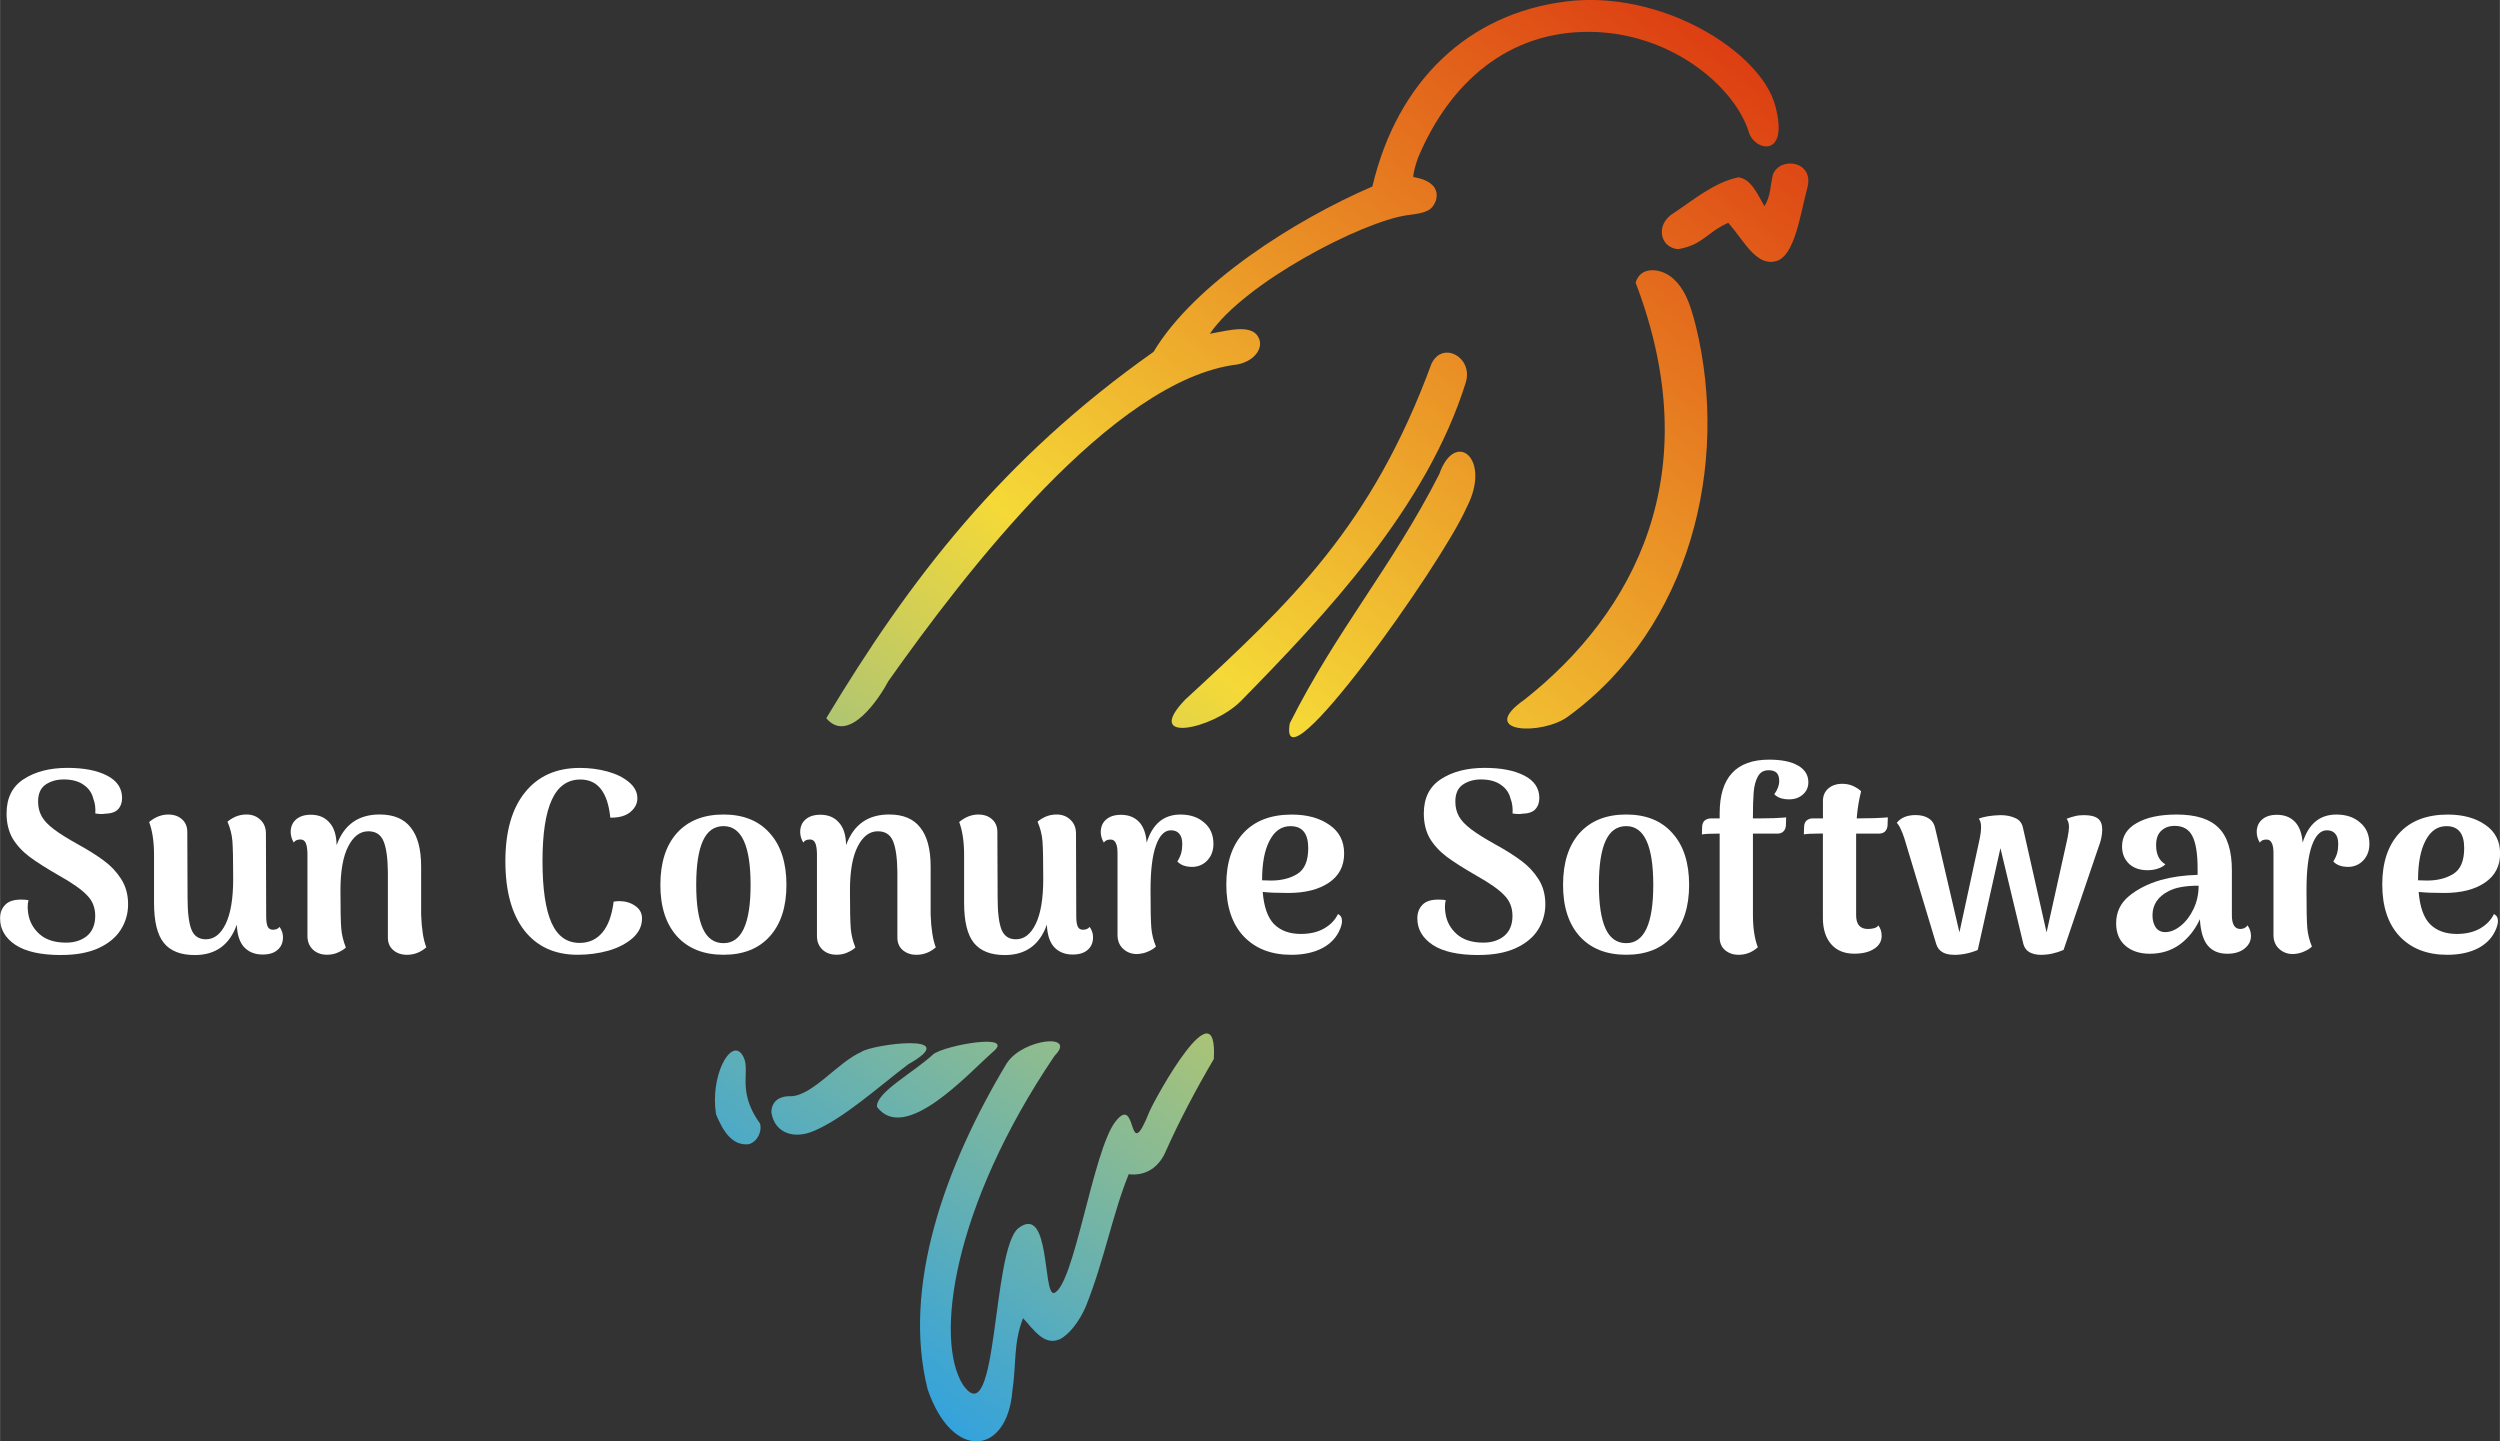 <?xml version="1.0" encoding="UTF-8" standalone="no"?>
<!-- Created with Inkscape (http://www.inkscape.org/) -->

<svg
   xmlns:dc="http://purl.org/dc/elements/1.1/"
   xmlns:cc="http://creativecommons.org/ns#"
   xmlns:rdf="http://www.w3.org/1999/02/22-rdf-syntax-ns#"
   xmlns:svg="http://www.w3.org/2000/svg"
   xmlns="http://www.w3.org/2000/svg"
   xmlns:xlink="http://www.w3.org/1999/xlink"
   xmlns:sodipodi="http://sodipodi.sourceforge.net/DTD/sodipodi-0.dtd"
   xmlns:inkscape="http://www.inkscape.org/namespaces/inkscape"
   width="289.145"
   height="166.709"
   viewBox="0 0 76.5 44.11"
   version="1.1"
   id="svg5477"
   inkscape:version="0.92.0 r15299"
   sodipodi:docname="Logo_dark_web.svg">
  <rect x="0" y="0" width="76.5" height="44.11" fill="#333333" stroke="none"/>
  <defs
     id="defs5471">
    <linearGradient
       inkscape:collect="always"
       xlink:href="#linearGradient5027"
       id="linearGradient5391"
       gradientUnits="userSpaceOnUse"
       gradientTransform="matrix(0.983,0,0,0.983,-196.646,-145.25)"
       x1="251.057"
       y1="394.762"
       x2="216.869"
       y2="439.851" />
    <linearGradient
       id="linearGradient5027"
       inkscape:collect="always">
      <stop
         id="stop5021"
         offset="0"
         style="stop-color:#da2e0e;stop-opacity:1" />
      <stop
         style="stop-color:#f5d937;stop-opacity:1"
         offset="0.491"
         id="stop5023" />
      <stop
         id="stop5025"
         offset="1"
         style="stop-color:#0b97ff;stop-opacity:1" />
    </linearGradient>
  </defs>
  <sodipodi:namedview
     id="base"
     pagecolor="#ffffff"
     bordercolor="#666666"
     borderopacity="1.0"
     inkscape:pageopacity="0.0"
     inkscape:pageshadow="2"
     inkscape:zoom="3.959798"
     inkscape:cx="133.18461"
     inkscape:cy="91.136892"
     inkscape:document-units="mm"
     inkscape:current-layer="text5389"
     showgrid="false"
     units="px"
     inkscape:window-width="2560"
     inkscape:window-height="1377"
     inkscape:window-x="-8"
     inkscape:window-y="-8"
     inkscape:window-maximized="1"
     fit-margin-top="0"
     fit-margin-left="0"
     fit-margin-right="0"
     fit-margin-bottom="0"
     viewbox-width="76.5" />
  <g
     inkscape:label="Layer 1"
     inkscape:groupmode="layer"
     id="layer1"
     transform="translate(5.11,-242.873)">
    <path
       style="fill:url(#linearGradient5391);fill-opacity:1;stroke:none;stroke-width:1;stroke-opacity:1"
       d="m 42.796,242.92 c -2.947,0.373 -5.139,2.396 -5.911,5.66 -2.366,1.02 -5.454,2.978 -6.696,5.06 -4.649,3.28 -7.475,6.987 -10.016,11.212 0.698,0.829 1.659,-0.671 1.899,-1.133 2.311,-3.266 6.858,-9.237 10.684,-9.693 0.493,-0.095 0.792,-0.47 0.663,-0.788 -0.19,-0.468 -0.914,-0.257 -1.508,-0.151 1.063,-1.564 4.656,-3.435 6.053,-3.631 0.584,-0.067 0.741,-0.145 0.86,-0.429 0.153,-0.491 -0.319,-0.678 -0.682,-0.736 -0.024,-0.038 0.058,-0.378 0.145,-0.601 0.962,-2.287 2.756,-3.867 5.261,-3.842 2.505,0.025 4.436,1.701 4.858,3.07 0.173,0.582 1.251,0.814 0.805,-0.822 -0.445,-1.636 -3.469,-3.55 -6.416,-3.177 z m 6.347,5.293 c -0.089,0.381 -0.065,0.652 -0.26,0.972 -0.213,-0.373 -0.404,-0.829 -0.792,-0.887 -0.73,0.15 -1.352,0.672 -1.992,1.1 -0.559,0.343 -0.424,1.045 0.137,1.1 0.76,-0.125 0.881,-0.515 1.54,-0.807 0.489,0.556 0.847,1.328 1.451,1.177 0.59,-0.148 0.746,-1.425 0.975,-2.271 0.195,-0.797 -0.835,-0.946 -1.06,-0.384 z m -4.203,3.308 c 2.24,5.86 -0.052,10.115 -3.396,12.759 -1.497,1.045 0.558,1.101 1.335,0.516 3.747,-2.735 4.935,-7.725 3.908,-11.934 -0.194,-0.783 -0.371,-1.159 -0.679,-1.448 -0.36,-0.336 -1.011,-0.426 -1.167,0.107 z m -6.239,2.465 c -1.837,4.998 -4.303,7.309 -7.546,10.299 -1.306,1.36 0.836,0.907 1.699,0.049 2.582,-2.634 5.695,-5.918 6.895,-9.773 0.215,-0.752 -0.702,-1.259 -1.047,-0.574 z m 0.232,3.395 c -1.458,2.86 -3.138,4.764 -4.575,7.626 -0.389,2.221 4.653,-4.866 5.409,-6.6 0.784,-1.498 -0.35,-2.416 -0.834,-1.026 z m -22.134,19.592 c 0.219,0.533 0.505,0.974 1.006,0.914 0.246,-0.068 0.411,-0.373 0.341,-0.631 -0.776,-1.072 -0.217,-1.67 -0.563,-2.13 -0.346,-0.46 -0.968,0.671 -0.784,1.847 z m 4.444,-1.908 c -0.725,0.323 -1.489,1.337 -2.15,1.355 -0.379,-0.012 -0.6,0.173 -0.6,0.501 0.113,0.66 0.722,0.806 1.281,0.569 0.92,-0.379 1.993,-1.353 2.907,-2.047 1.743,-0.982 -1.105,-0.615 -1.438,-0.378 z m 2.204,0.071 c -0.59,0.552 -1.77,1.176 -1.721,1.611 0.858,1.141 2.808,-1.037 3.549,-1.686 0.71,-0.588 -1.461,-0.206 -1.828,0.074 z m 2.255,0.265 c -1.902,3.166 -3.215,6.844 -2.427,9.988 0.761,2.218 2.434,2.008 2.592,0.059 0.127,-0.85 0.028,-1.465 0.328,-2.237 0.316,0.339 0.644,0.861 1.126,0.644 0.276,-0.134 0.597,-0.538 0.795,-1.001 0.569,-1.422 0.819,-2.835 1.313,-4.048 0.552,0.065 0.917,-0.242 1.106,-0.64 0.437,-0.987 0.962,-1.973 1.498,-2.885 0.13,-2.291 -1.762,1.14 -1.968,1.604 -0.694,1.741 -0.347,-0.582 -1.042,0.31 -0.695,0.892 -1.268,5.064 -1.887,5.249 -0.342,0.021 -0.102,-2.734 -1.081,-1.989 -0.824,0.656 -0.618,6.374 -1.702,4.79 -0.857,-1.36 -0.341,-5.405 2.806,-10.062 0.703,-0.702 -0.963,-0.529 -1.456,0.22 z"
       id="path5385"
       inkscape:connector-curvature="0"
       sodipodi:nodetypes="cccccccacccszczcscccccccsccccccccccccccccccccccccccccccccczcccccccccccczcaz" />
    <g
       aria-label="Sun Conure Software"
       style="font-style:normal;font-variant:normal;font-weight:900;font-stretch:normal;font-size:7.888px;line-height:4.93px;font-family:'Arima Madurai';-inkscape-font-specification:'Arima Madurai Heavy';text-align:center;letter-spacing:0px;word-spacing:0px;text-anchor:middle;fill:#181a1b;fill-opacity:1;stroke:none;stroke-width:2;stroke-miterlimit:4;stroke-dasharray:none;stroke-opacity:1"
       id="text5389">
      <path
         d="m -3.241,272.099 q -0.923,0 -1.396,-0.308 -0.473,-0.316 -0.473,-0.812 0,-0.252 0.15,-0.41 0.15,-0.166 0.489,-0.166 0.142,0 0.229,0.016 -0.024,0.103 -0.024,0.213 0,0.079 0.016,0.189 0.055,0.379 0.347,0.639 0.292,0.26 0.813,0.26 0.387,0 0.639,-0.205 0.252,-0.213 0.252,-0.615 0,-0.379 -0.252,-0.631 -0.245,-0.26 -0.852,-0.6 -0.576,-0.331 -0.907,-0.576 -0.331,-0.252 -0.521,-0.568 -0.181,-0.323 -0.181,-0.757 0,-0.71 0.521,-1.049 0.529,-0.347 1.341,-0.347 0.757,0 1.215,0.237 0.458,0.237 0.458,0.686 0,0.213 -0.126,0.347 -0.118,0.126 -0.402,0.134 -0.032,0.008 -0.11,0.008 -0.071,0 -0.181,-0.016 0.016,-0.26 -0.063,-0.458 -0.063,-0.26 -0.292,-0.418 -0.229,-0.166 -0.615,-0.166 -0.316,0 -0.552,0.158 -0.229,0.158 -0.229,0.521 0,0.252 0.11,0.45 0.11,0.197 0.371,0.394 0.26,0.197 0.742,0.465 0.473,0.26 0.789,0.497 0.316,0.229 0.529,0.56 0.213,0.331 0.213,0.773 0,0.434 -0.229,0.789 -0.221,0.347 -0.686,0.56 -0.458,0.205 -1.128,0.205 z"
         style="font-style:normal;font-variant:normal;font-weight:900;font-stretch:normal;font-family:'Arima Madurai';-inkscape-font-specification:'Arima Madurai Heavy';fill:#ffffff;fill-opacity:1;stroke:none;stroke-width:2;stroke-miterlimit:4;stroke-dasharray:none;stroke-opacity:1"
         id="path6090" />
      <path
         d="m 3.444,271.239 q 0.103,0.15 0.103,0.316 0,0.245 -0.166,0.387 -0.158,0.142 -0.458,0.142 -0.355,0 -0.568,-0.229 -0.205,-0.229 -0.221,-0.686 -0.331,0.931 -1.286,0.931 -0.647,0 -0.947,-0.371 -0.3,-0.371 -0.3,-1.231 v -1.467 q 0,-0.6 -0.15,-1.002 0.276,-0.229 0.584,-0.229 0.26,0 0.418,0.142 0.166,0.142 0.166,0.394 l 0.008,2.004 q 0,0.678 0.118,0.978 0.118,0.3 0.442,0.3 0.379,0 0.607,-0.473 0.229,-0.473 0.229,-1.373 0,-0.868 -0.024,-1.16 -0.024,-0.3 -0.15,-0.592 0.087,-0.079 0.237,-0.15 0.158,-0.071 0.347,-0.071 0.252,0 0.418,0.158 0.174,0.158 0.174,0.426 l 0.008,2.532 q 0,0.221 0.047,0.316 0.047,0.095 0.158,0.095 0.134,0 0.205,-0.087 z"
         style="font-style:normal;font-variant:normal;font-weight:900;font-stretch:normal;font-family:'Arima Madurai';-inkscape-font-specification:'Arima Madurai Heavy';fill:#ffffff;fill-opacity:1;stroke:none;stroke-width:2;stroke-miterlimit:4;stroke-dasharray:none;stroke-opacity:1"
         id="path6092" />
      <path
         d="m 7.775,270.869 q 0.024,0.655 0.158,0.994 -0.26,0.229 -0.592,0.229 -0.252,0 -0.418,-0.142 -0.166,-0.142 -0.166,-0.387 v -2.012 q -0.008,-0.639 -0.134,-0.939 -0.126,-0.3 -0.465,-0.3 -0.379,0 -0.615,0.465 -0.237,0.458 -0.237,1.341 0,0.868 0.024,1.167 0.024,0.292 0.142,0.584 -0.079,0.079 -0.237,0.15 -0.15,0.071 -0.339,0.071 -0.268,0 -0.434,-0.158 -0.166,-0.158 -0.166,-0.418 v -2.532 q -0.008,-0.221 -0.055,-0.316 -0.047,-0.103 -0.158,-0.103 -0.15,0 -0.205,0.095 -0.095,-0.158 -0.095,-0.323 0,-0.237 0.158,-0.379 0.166,-0.15 0.458,-0.15 0.363,0 0.568,0.237 0.213,0.229 0.221,0.694 0.339,-0.939 1.317,-0.939 0.647,0 0.954,0.402 0.316,0.394 0.316,1.191 z"
         style="font-style:normal;font-variant:normal;font-weight:900;font-stretch:normal;font-family:'Arima Madurai';-inkscape-font-specification:'Arima Madurai Heavy';fill:#ffffff;fill-opacity:1;stroke:none;stroke-width:2;stroke-miterlimit:4;stroke-dasharray:none;stroke-opacity:1"
         id="path6094" />
      <path
         d="m 12.562,272.091 q -1.049,0 -1.633,-0.749 -0.576,-0.749 -0.576,-2.114 0,-1.365 0.6,-2.106 0.6,-0.749 1.68,-0.749 0.442,0 0.844,0.11 0.402,0.11 0.655,0.323 0.26,0.213 0.26,0.497 0,0.245 -0.221,0.426 -0.221,0.174 -0.607,0.166 -0.118,-1.167 -0.915,-1.167 -0.592,0 -0.876,0.623 -0.284,0.615 -0.284,1.877 0,1.262 0.276,1.885 0.276,0.615 0.86,0.615 0.426,0 0.694,-0.316 0.268,-0.316 0.347,-0.947 0.11,-0.016 0.166,-0.016 0.284,0 0.489,0.142 0.213,0.142 0.213,0.387 0,0.347 -0.284,0.6 -0.284,0.252 -0.742,0.387 -0.45,0.126 -0.947,0.126 z"
         style="font-style:normal;font-variant:normal;font-weight:900;font-stretch:normal;font-family:'Arima Madurai';-inkscape-font-specification:'Arima Madurai Heavy';fill:#ffffff;fill-opacity:1;stroke:none;stroke-width:2;stroke-miterlimit:4;stroke-dasharray:none;stroke-opacity:1"
         id="path6096" />
      <path
         d="m 17.029,272.091 q -0.907,0 -1.42,-0.56 -0.513,-0.568 -0.513,-1.578 0,-1.018 0.505,-1.586 0.513,-0.568 1.428,-0.568 0.907,0 1.412,0.568 0.513,0.568 0.513,1.586 0,1.01 -0.513,1.578 -0.505,0.56 -1.412,0.56 z m 0,-0.355 q 0.828,0 0.828,-1.783 0,-1.799 -0.828,-1.799 -0.426,0 -0.631,0.45 -0.205,0.45 -0.205,1.349 0,0.891 0.205,1.341 0.205,0.442 0.631,0.442 z"
         style="font-style:normal;font-variant:normal;font-weight:900;font-stretch:normal;font-family:'Arima Madurai';-inkscape-font-specification:'Arima Madurai Heavy';fill:#ffffff;fill-opacity:1;stroke:none;stroke-width:2;stroke-miterlimit:4;stroke-dasharray:none;stroke-opacity:1"
         id="path6098" />
      <path
         d="m 23.367,270.869 q 0.024,0.655 0.158,0.994 -0.26,0.229 -0.592,0.229 -0.252,0 -0.418,-0.142 -0.166,-0.142 -0.166,-0.387 v -2.012 q -0.008,-0.639 -0.134,-0.939 -0.126,-0.3 -0.465,-0.3 -0.379,0 -0.615,0.465 -0.237,0.458 -0.237,1.341 0,0.868 0.024,1.167 0.024,0.292 0.142,0.584 -0.079,0.079 -0.237,0.15 -0.15,0.071 -0.339,0.071 -0.268,0 -0.434,-0.158 -0.166,-0.158 -0.166,-0.418 v -2.532 q -0.008,-0.221 -0.055,-0.316 -0.047,-0.103 -0.158,-0.103 -0.15,0 -0.205,0.095 -0.095,-0.158 -0.095,-0.323 0,-0.237 0.158,-0.379 0.166,-0.15 0.458,-0.15 0.363,0 0.568,0.237 0.213,0.229 0.221,0.694 0.339,-0.939 1.317,-0.939 0.647,0 0.954,0.402 0.316,0.394 0.316,1.191 z"
         style="font-style:normal;font-variant:normal;font-weight:900;font-stretch:normal;font-family:'Arima Madurai';-inkscape-font-specification:'Arima Madurai Heavy';fill:#ffffff;fill-opacity:1;stroke:none;stroke-width:2;stroke-miterlimit:4;stroke-dasharray:none;stroke-opacity:1"
         id="path6100" />
      <path
         d="m 28.234,271.239 q 0.103,0.15 0.103,0.316 0,0.245 -0.166,0.387 -0.158,0.142 -0.458,0.142 -0.355,0 -0.568,-0.229 -0.205,-0.229 -0.221,-0.686 -0.331,0.931 -1.286,0.931 -0.647,0 -0.947,-0.371 -0.3,-0.371 -0.3,-1.231 v -1.467 q 0,-0.6 -0.15,-1.002 0.276,-0.229 0.584,-0.229 0.26,0 0.418,0.142 0.166,0.142 0.166,0.394 l 0.008,2.004 q 0,0.678 0.118,0.978 0.118,0.3 0.442,0.3 0.379,0 0.607,-0.473 0.229,-0.473 0.229,-1.373 0,-0.868 -0.024,-1.16 -0.024,-0.3 -0.15,-0.592 0.087,-0.079 0.237,-0.15 0.158,-0.071 0.347,-0.071 0.252,0 0.418,0.158 0.174,0.158 0.174,0.426 l 0.008,2.532 q 0,0.221 0.047,0.316 0.047,0.095 0.158,0.095 0.134,0 0.205,-0.087 z"
         style="font-style:normal;font-variant:normal;font-weight:900;font-stretch:normal;font-family:'Arima Madurai';-inkscape-font-specification:'Arima Madurai Heavy';fill:#ffffff;fill-opacity:1;stroke:none;stroke-width:2;stroke-miterlimit:4;stroke-dasharray:none;stroke-opacity:1"
         id="path6102" />
      <path
         d="m 31.011,267.8 q 0.45,0 0.726,0.245 0.284,0.237 0.284,0.655 0,0.3 -0.181,0.497 -0.181,0.197 -0.458,0.205 -0.316,0 -0.465,-0.166 0.087,-0.142 0.118,-0.26 0.032,-0.118 0.032,-0.276 0,-0.205 -0.087,-0.308 -0.087,-0.11 -0.26,-0.11 -0.292,0 -0.458,0.465 -0.166,0.458 -0.166,1.373 0,0.844 0.024,1.144 0.024,0.292 0.142,0.576 -0.087,0.087 -0.237,0.15 -0.15,0.071 -0.347,0.079 -0.245,0 -0.418,-0.158 -0.174,-0.158 -0.174,-0.426 v -2.501 q 0,-0.221 -0.055,-0.316 -0.047,-0.103 -0.158,-0.103 -0.15,0 -0.205,0.095 -0.095,-0.158 -0.095,-0.323 0,-0.237 0.158,-0.379 0.166,-0.15 0.458,-0.15 0.347,0 0.552,0.213 0.205,0.213 0.237,0.639 0.268,-0.86 1.033,-0.86 z"
         style="font-style:normal;font-variant:normal;font-weight:900;font-stretch:normal;font-family:'Arima Madurai';-inkscape-font-specification:'Arima Madurai Heavy';fill:#ffffff;fill-opacity:1;stroke:none;stroke-width:2;stroke-miterlimit:4;stroke-dasharray:none;stroke-opacity:1"
         id="path6104" />
      <path
         d="m 35.829,270.845 q 0.126,0.055 0.126,0.213 0,0.103 -0.055,0.237 -0.15,0.379 -0.544,0.592 -0.394,0.205 -0.954,0.205 -0.915,0 -1.451,-0.56 -0.536,-0.568 -0.536,-1.593 0,-1.002 0.521,-1.57 0.521,-0.568 1.483,-0.568 0.702,0 1.152,0.316 0.45,0.308 0.45,0.876 0,0.576 -0.465,0.891 -0.465,0.316 -1.246,0.316 -0.505,0 -0.781,-0.032 0.055,0.686 0.347,0.986 0.3,0.3 0.82,0.3 0.418,0 0.71,-0.166 0.292,-0.166 0.426,-0.442 z m -1.451,-2.69 q -0.41,0 -0.639,0.442 -0.229,0.434 -0.229,1.207 v 0.008 l 0.268,0.008 q 0.489,0 0.813,-0.205 0.331,-0.205 0.331,-0.789 0,-0.671 -0.544,-0.671 z"
         style="font-style:normal;font-variant:normal;font-weight:900;font-stretch:normal;font-family:'Arima Madurai';-inkscape-font-specification:'Arima Madurai Heavy';fill:#ffffff;fill-opacity:1;stroke:none;stroke-width:2;stroke-miterlimit:4;stroke-dasharray:none;stroke-opacity:1"
         id="path6106" />
      <path
         d="m 40.13,272.099 q -0.923,0 -1.396,-0.308 -0.473,-0.316 -0.473,-0.812 0,-0.252 0.15,-0.41 0.15,-0.166 0.489,-0.166 0.142,0 0.229,0.016 -0.024,0.103 -0.024,0.213 0,0.079 0.016,0.189 0.055,0.379 0.347,0.639 0.292,0.26 0.813,0.26 0.387,0 0.639,-0.205 0.252,-0.213 0.252,-0.615 0,-0.379 -0.252,-0.631 -0.245,-0.26 -0.852,-0.6 -0.576,-0.331 -0.907,-0.576 -0.331,-0.252 -0.521,-0.568 -0.181,-0.323 -0.181,-0.757 0,-0.71 0.521,-1.049 0.529,-0.347 1.341,-0.347 0.757,0 1.215,0.237 0.458,0.237 0.458,0.686 0,0.213 -0.126,0.347 -0.118,0.126 -0.402,0.134 -0.032,0.008 -0.11,0.008 -0.071,0 -0.181,-0.016 0.016,-0.26 -0.063,-0.458 -0.063,-0.26 -0.292,-0.418 -0.229,-0.166 -0.615,-0.166 -0.316,0 -0.552,0.158 -0.229,0.158 -0.229,0.521 0,0.252 0.11,0.45 0.11,0.197 0.371,0.394 0.26,0.197 0.742,0.465 0.473,0.26 0.789,0.497 0.316,0.229 0.529,0.56 0.213,0.331 0.213,0.773 0,0.434 -0.229,0.789 -0.221,0.347 -0.686,0.56 -0.458,0.205 -1.128,0.205 z"
         style="font-style:normal;font-variant:normal;font-weight:900;font-stretch:normal;font-family:'Arima Madurai';-inkscape-font-specification:'Arima Madurai Heavy';fill:#ffffff;fill-opacity:1;stroke:none;stroke-width:2;stroke-miterlimit:4;stroke-dasharray:none;stroke-opacity:1"
         id="path6108" />
      <path
         d="m 44.653,272.091 q -0.907,0 -1.42,-0.56 -0.513,-0.568 -0.513,-1.578 0,-1.018 0.505,-1.586 0.513,-0.568 1.428,-0.568 0.907,0 1.412,0.568 0.513,0.568 0.513,1.586 0,1.01 -0.513,1.578 -0.505,0.56 -1.412,0.56 z m 0,-0.355 q 0.828,0 0.828,-1.783 0,-1.799 -0.828,-1.799 -0.426,0 -0.631,0.45 -0.205,0.45 -0.205,1.349 0,0.891 0.205,1.341 0.205,0.442 0.631,0.442 z"
         style="font-style:normal;font-variant:normal;font-weight:900;font-stretch:normal;font-family:'Arima Madurai';-inkscape-font-specification:'Arima Madurai Heavy';fill:#ffffff;fill-opacity:1;stroke:none;stroke-width:2;stroke-miterlimit:4;stroke-dasharray:none;stroke-opacity:1"
         id="path6110" />
      <path
         d="m 49.028,266.12 q 0.568,0 0.883,0.181 0.316,0.181 0.316,0.513 0,0.229 -0.174,0.379 -0.166,0.142 -0.41,0.142 -0.316,0 -0.458,-0.158 0.15,-0.205 0.15,-0.402 0,-0.174 -0.079,-0.252 -0.079,-0.079 -0.245,-0.079 -0.229,0 -0.331,0.197 -0.103,0.189 -0.126,0.473 -0.024,0.284 -0.024,0.805 h 0.15 q 0.158,0 0.489,-0.008 0.331,-0.016 0.379,-0.024 l -0.008,0.245 q -0.008,0.118 -0.079,0.189 -0.071,0.063 -0.181,0.063 h -0.749 v 2.485 q 0,0.6 0.15,0.994 -0.26,0.229 -0.584,0.229 -0.252,0 -0.418,-0.142 -0.166,-0.142 -0.166,-0.387 v -3.179 h -0.071 q -0.316,0 -0.473,0.024 l 0.008,-0.245 q 0.008,-0.118 0.079,-0.181 0.079,-0.063 0.189,-0.063 h 0.268 v -0.158 q 0,-1.641 1.515,-1.641 z"
         style="font-style:normal;font-variant:normal;font-weight:900;font-stretch:normal;font-family:'Arima Madurai';-inkscape-font-specification:'Arima Madurai Heavy';fill:#ffffff;fill-opacity:1;stroke:none;stroke-width:2;stroke-miterlimit:4;stroke-dasharray:none;stroke-opacity:1"
         id="path6112" />
      <path
         d="m 51.728,267.918 q 0.166,0 0.521,-0.008 0.363,-0.016 0.41,-0.024 l -0.008,0.245 q -0.008,0.118 -0.079,0.189 -0.071,0.063 -0.181,0.063 H 51.689 v 0.237 2.264 q 0,0.418 0.363,0.418 0.095,0 0.189,-0.024 0.103,-0.032 0.126,-0.087 0.103,0.134 0.103,0.323 0,0.245 -0.229,0.394 -0.229,0.15 -0.607,0.15 -0.458,0 -0.71,-0.292 -0.252,-0.292 -0.252,-0.797 v -2.587 h -0.11 q -0.323,0 -0.473,0.024 l 0.008,-0.245 q 0.008,-0.118 0.079,-0.181 0.079,-0.063 0.189,-0.063 h 0.308 v -0.529 q 0,-0.245 0.166,-0.387 0.166,-0.142 0.426,-0.142 0.189,0 0.339,0.071 0.15,0.071 0.237,0.158 -0.103,0.402 -0.134,0.828 z"
         style="font-style:normal;font-variant:normal;font-weight:900;font-stretch:normal;font-family:'Arima Madurai';-inkscape-font-specification:'Arima Madurai Heavy';fill:#ffffff;fill-opacity:1;stroke:none;stroke-width:2;stroke-miterlimit:4;stroke-dasharray:none;stroke-opacity:1"
         id="path6114" />
      <path
         d="m 54.675,272.091 q -0.434,0 -0.536,-0.331 l -0.97,-3.218 q -0.055,-0.174 -0.11,-0.284 -0.047,-0.118 -0.126,-0.205 0.189,-0.237 0.576,-0.237 0.245,0 0.402,0.103 0.158,0.103 0.197,0.3 l 0.742,3.187 0.623,-2.879 q 0.039,-0.181 0.039,-0.347 0,-0.174 -0.071,-0.252 0.221,-0.095 0.663,-0.11 0.26,0 0.45,0.087 0.189,0.079 0.237,0.284 l 0.726,3.218 0.639,-2.879 q 0.047,-0.237 0.047,-0.347 0,-0.15 -0.071,-0.252 0.142,-0.055 0.252,-0.079 0.11,-0.032 0.276,-0.032 0.292,0 0.426,0.103 0.134,0.103 0.134,0.331 0,0.26 -0.11,0.536 l -1.073,3.155 q -0.347,0.15 -0.694,0.15 -0.197,0 -0.347,-0.079 -0.142,-0.079 -0.189,-0.252 l -0.702,-2.934 -0.694,3.116 q -0.355,0.15 -0.734,0.15 z"
         style="font-style:normal;font-variant:normal;font-weight:900;font-stretch:normal;font-family:'Arima Madurai';-inkscape-font-specification:'Arima Madurai Heavy';fill:#ffffff;fill-opacity:1;stroke:none;stroke-width:2;stroke-miterlimit:4;stroke-dasharray:none;stroke-opacity:1"
         id="path6116" />
      <path
         d="m 63.669,271.192 q 0.103,0.15 0.103,0.323 0,0.229 -0.197,0.387 -0.197,0.158 -0.529,0.158 -0.379,0 -0.592,-0.245 -0.213,-0.252 -0.245,-0.812 -0.221,0.481 -0.615,0.773 -0.394,0.284 -0.915,0.284 -0.465,0 -0.749,-0.245 -0.284,-0.245 -0.284,-0.686 0,-0.505 0.387,-0.828 0.387,-0.323 0.978,-0.497 0.513,-0.142 1.128,-0.158 v -0.197 q 0,-0.671 -0.158,-0.986 -0.158,-0.316 -0.544,-0.316 -0.252,0 -0.41,0.15 -0.158,0.142 -0.158,0.442 0,0.418 0.284,0.584 -0.087,0.087 -0.237,0.134 -0.142,0.047 -0.308,0.047 -0.363,0 -0.576,-0.205 -0.205,-0.205 -0.205,-0.521 0,-0.465 0.45,-0.718 0.45,-0.26 1.223,-0.26 0.876,0 1.278,0.402 0.41,0.402 0.41,1.309 v 1.373 q 0,0.418 0.26,0.418 0.055,0 0.118,-0.024 0.063,-0.032 0.103,-0.087 z m -2.516,0.205 q 0.229,0 0.465,-0.189 0.237,-0.189 0.394,-0.513 0.158,-0.331 0.158,-0.718 -0.623,0 -0.931,0.174 -0.221,0.11 -0.355,0.3 -0.126,0.189 -0.126,0.434 0,0.213 0.095,0.363 0.103,0.15 0.3,0.15 z"
         style="font-style:normal;font-variant:normal;font-weight:900;font-stretch:normal;font-family:'Arima Madurai';-inkscape-font-specification:'Arima Madurai Heavy';fill:#ffffff;fill-opacity:1;stroke:none;stroke-width:2;stroke-miterlimit:4;stroke-dasharray:none;stroke-opacity:1"
         id="path6118" />
      <path
         d="m 66.386,267.8 q 0.45,0 0.726,0.245 0.284,0.237 0.284,0.655 0,0.3 -0.181,0.497 -0.181,0.197 -0.458,0.205 -0.316,0 -0.465,-0.166 0.087,-0.142 0.118,-0.26 0.032,-0.118 0.032,-0.276 0,-0.205 -0.087,-0.308 -0.087,-0.11 -0.26,-0.11 -0.292,0 -0.458,0.465 -0.166,0.458 -0.166,1.373 0,0.844 0.024,1.144 0.024,0.292 0.142,0.576 -0.087,0.087 -0.237,0.15 -0.15,0.071 -0.347,0.079 -0.245,0 -0.418,-0.158 -0.174,-0.158 -0.174,-0.426 v -2.501 q 0,-0.221 -0.055,-0.316 -0.047,-0.103 -0.158,-0.103 -0.15,0 -0.205,0.095 -0.095,-0.158 -0.095,-0.323 0,-0.237 0.158,-0.379 0.166,-0.15 0.458,-0.15 0.347,0 0.552,0.213 0.205,0.213 0.237,0.639 0.268,-0.86 1.033,-0.86 z"
         style="font-style:normal;font-variant:normal;font-weight:900;font-stretch:normal;font-family:'Arima Madurai';-inkscape-font-specification:'Arima Madurai Heavy';fill:#ffffff;fill-opacity:1;stroke:none;stroke-width:2;stroke-miterlimit:4;stroke-dasharray:none;stroke-opacity:1"
         id="path6120" />
      <path
         d="m 71.204,270.845 q 0.126,0.055 0.126,0.213 0,0.103 -0.055,0.237 -0.15,0.379 -0.544,0.592 -0.394,0.205 -0.954,0.205 -0.915,0 -1.451,-0.56 -0.536,-0.568 -0.536,-1.593 0,-1.002 0.521,-1.57 0.521,-0.568 1.483,-0.568 0.702,0 1.152,0.316 0.45,0.308 0.45,0.876 0,0.576 -0.465,0.891 -0.465,0.316 -1.246,0.316 -0.505,0 -0.781,-0.032 0.055,0.686 0.347,0.986 0.3,0.3 0.82,0.3 0.418,0 0.71,-0.166 0.292,-0.166 0.426,-0.442 z m -1.451,-2.69 q -0.41,0 -0.639,0.442 -0.229,0.434 -0.229,1.207 v 0.008 l 0.268,0.008 q 0.489,0 0.813,-0.205 0.331,-0.205 0.331,-0.789 0,-0.671 -0.544,-0.671 z"
         style="font-style:normal;font-variant:normal;font-weight:900;font-stretch:normal;font-family:'Arima Madurai';-inkscape-font-specification:'Arima Madurai Heavy';fill:#ffffff;fill-opacity:1;stroke:none;stroke-width:2;stroke-miterlimit:4;stroke-dasharray:none;stroke-opacity:1"
         id="path6122" />
    </g>
  </g>
</svg>

